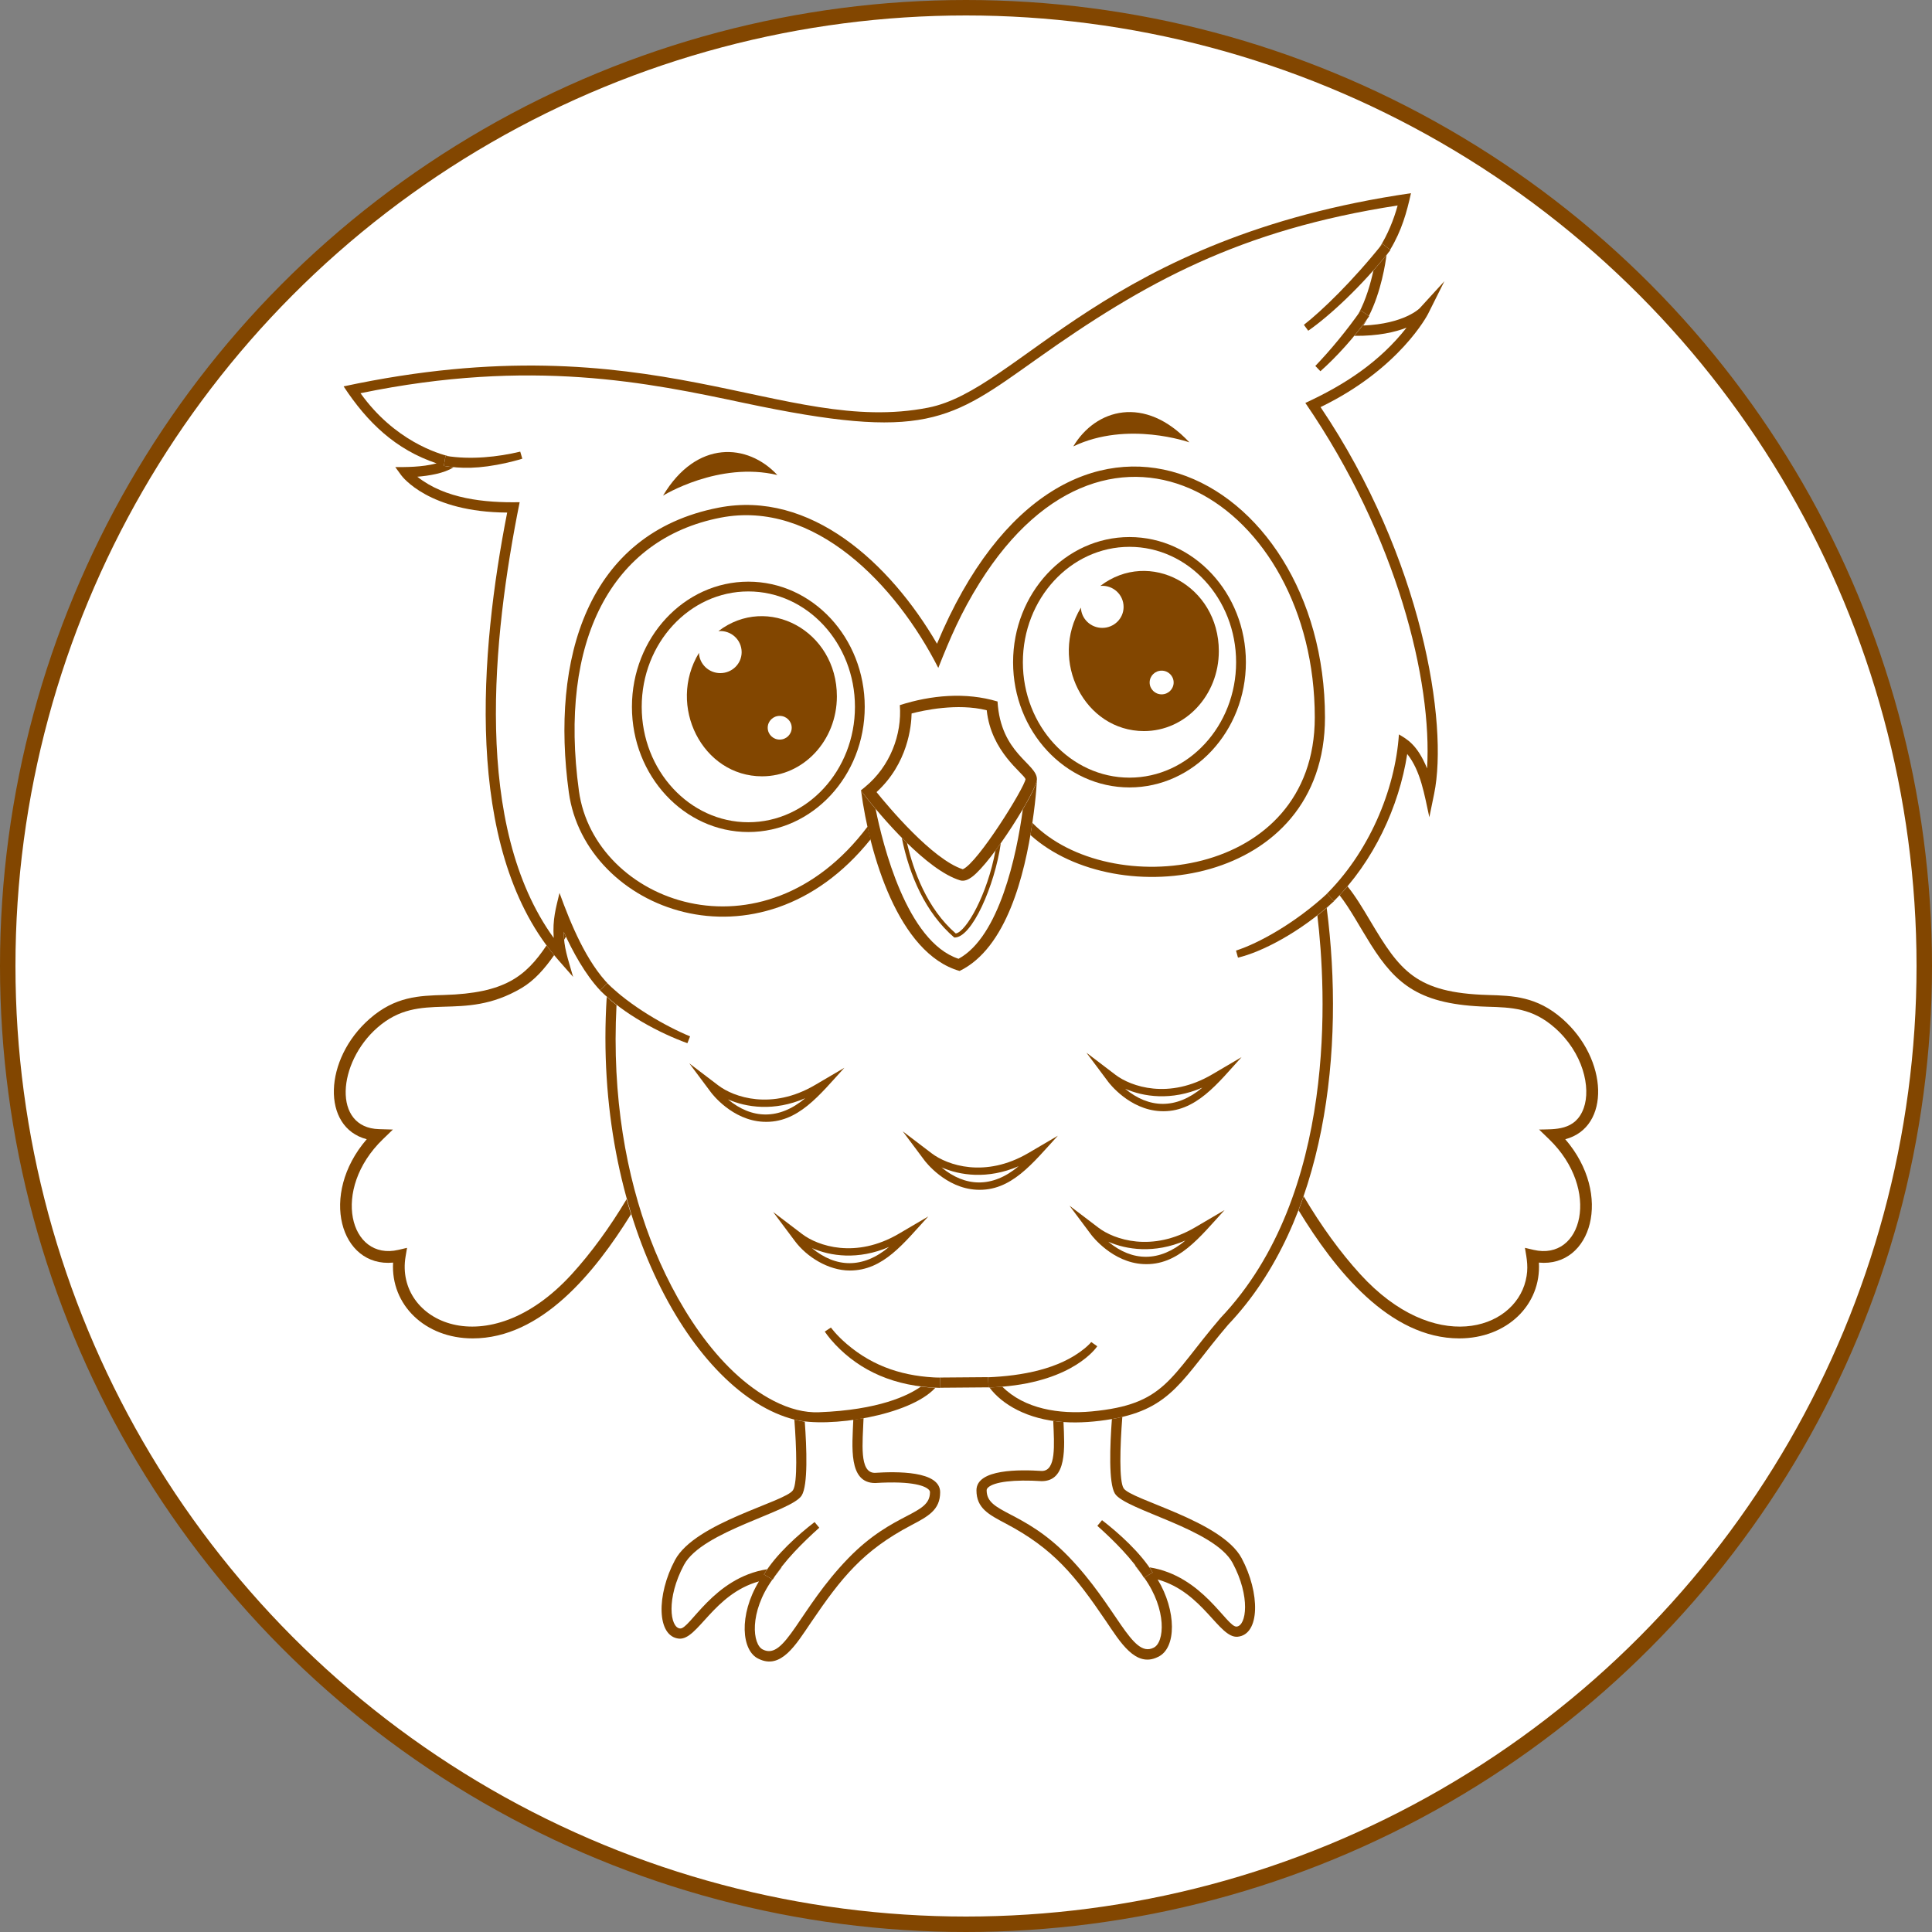 <svg width="2500" height="2500" viewBox="0 0 2500 2500" fill="none" xmlns="http://www.w3.org/2000/svg">
<rect x="0" y="0" width="2500" height="2500" fill="#808080" stroke="none"/>
<circle cx="1250" cy="1250" r="1240" fill="white" stroke="#824600" stroke-width="20"/>
<g clip-path="url(#clip0_5_229)">
<path d="M810.805 1551.8C788.971 1588.33 764.635 1621.64 739.832 1648.81C630.814 1768.23 510.682 1710.08 524.812 1625.97L526.706 1614.71L515.581 1617.31C452.587 1632.06 427.98 1539.43 495.442 1474.18L508.406 1461.64L490.378 1461.11C430.065 1459.36 436.526 1375.07 488.373 1329.71C544.94 1280.23 597.363 1324.23 674.858 1278.56C691.476 1268.77 704.952 1253.36 717.049 1235.94C713.758 1231.97 710.479 1227.78 707.227 1223.37C680.007 1263.87 652.84 1285.2 574.759 1287.5C542.174 1288.46 511.399 1289.37 478.365 1318.26C418.682 1370.48 415.778 1458.83 474.546 1474.16C412.536 1546.04 440.527 1640.24 508.653 1633.81C505.522 1688.3 549.856 1731.88 611.685 1731.88C700.584 1731.88 769.712 1646.77 816.541 1571.21C814.544 1564.86 812.648 1558.37 810.805 1551.8Z" fill="#824600"/>
<path d="M729.443 1205.7C729.465 1208.95 729.673 1212.43 729.99 1215.99C730.792 1214.69 731.586 1213.38 732.383 1212.07C731.358 1209.89 730.365 1207.75 729.443 1205.7Z" fill="#824600"/>
<path d="M2021.62 1318.26C1988.58 1289.37 1957.8 1288.46 1925.22 1287.5C1832.03 1284.75 1811.57 1256.33 1773.03 1191.55C1763.38 1175.34 1753.97 1159.57 1743.67 1146.91C1740.39 1150.79 1736.95 1154.62 1733.4 1158.41C1747.03 1175.77 1759.69 1199.78 1773.86 1222.23C1806.99 1274.71 1837.85 1300.14 1924.77 1302.7C1955.85 1303.61 1982.68 1304.41 2011.61 1329.71C2048.74 1362.2 2058.77 1407.62 2049.34 1433.86C2038.67 1463.58 2011.57 1461.05 1991.57 1461.63L2004.54 1474.17C2071.76 1539.2 2047.69 1632.16 1984.39 1617.31L1973.27 1614.7C1975.74 1629.44 1978.22 1640.66 1974.2 1657.18C1958.46 1721.74 1855.4 1753.17 1760.15 1648.81C1734.48 1620.69 1709.32 1586 1686.91 1547.97C1684.82 1554.04 1682.62 1560.09 1680.32 1566.11C1727.3 1643.37 1797.87 1731.87 1888.3 1731.87C1949.78 1731.87 1994.48 1688.61 1991.33 1633.81C2059.32 1640.24 2087.56 1546.15 2025.44 1474.16C2084.35 1458.79 2081.2 1370.4 2021.62 1318.26Z" fill="#824600"/>
<path d="M1002.08 2040.38L1011.4 2028.08L1010.59 2028.18C1006.63 2033.27 1004.12 2037 1002.08 2040.38Z" fill="#824600"/>
<path d="M1104.16 1837.02C1102.81 1871.69 1097.44 1919.04 1132.48 1919.04C1183.38 1915.82 1197.71 1923.73 1201.5 1927.28C1203.15 1928.82 1203.37 1930 1203.37 1930.95C1203.37 1961.2 1156.77 1955.45 1097.74 2016.32C1033.96 2082.07 1016.06 2148.77 987.333 2134.59C973.568 2128.4 969.125 2086.4 999.534 2043.9L988.532 2037.29C990.678 2033.73 991.445 2032.41 992.627 2030.61C922.952 2041.46 892.349 2109.09 879.862 2107.23C867.064 2106.03 861.842 2068.39 885.071 2024.95C908.576 1980.99 1024.16 1956.36 1037.36 1935.2C1045.71 1921.86 1043.87 1873.56 1041.37 1839.64C1036.93 1839.02 1032.44 1838.08 1027.91 1836.94C1030.65 1873.09 1032.21 1918.56 1026.17 1928.21C1016.62 1943.5 899.562 1969.87 873.429 2018.73C849.312 2063.83 849.621 2117.65 878.658 2120.39C902.916 2122.45 922.983 2062.81 982.089 2046.29C955.601 2089.97 959.446 2136.54 981.704 2146.53C1010.53 2160.79 1029.82 2128.34 1049.3 2099.63C1089.05 2041.07 1116.88 2006.42 1178.95 1973.75C1200.79 1962.26 1216.56 1953.95 1216.56 1930.95C1216.56 1902.98 1159.81 1904.07 1131.91 1905.86C1111.56 1905.73 1116.29 1866.87 1117.43 1835.01C1113.18 1835.72 1108.78 1836.4 1104.16 1837.02Z" fill="#824600"/>
<path d="M1060.13 1976.87L1054.08 1969.55C1032.78 1985.9 1004.07 2011.51 988.538 2037.29C989.041 2037.6 999.343 2043.79 999.849 2044.09C1014.27 2020.16 1039.58 1995.28 1060.13 1976.87Z" fill="#824600"/>
<path d="M1469.5 2025.73L1468.68 2025.62L1477.97 2037.87C1475.94 2034.52 1473.44 2030.79 1469.5 2025.73Z" fill="#824600"/>
<path d="M1438.79 1836.24C1436.26 1870.21 1434.32 1919.3 1442.73 1932.76C1456.02 1954.03 1571.4 1978.34 1595.02 2022.5C1618.37 2066.18 1612.82 2103.59 1600.27 2104.78C1587.68 2106.23 1556.66 2038.93 1487.46 2028.15C1488.6 2029.89 1489.06 2030.7 1491.55 2034.83L1480.56 2041.46C1510.2 2082.88 1507.06 2125.7 1492.6 2132.21C1464.35 2146.15 1445.4 2078.86 1382.35 2013.86C1323.62 1953.31 1276.73 1958.56 1276.73 1928.49C1276.73 1927.54 1276.95 1926.37 1278.59 1924.82C1286.5 1917.41 1312.32 1914.33 1347.93 1916.6C1381.01 1916.6 1377.6 1873.16 1376.16 1840.12C1371.55 1839.79 1367.13 1839.31 1362.89 1838.71C1364.23 1870.29 1366.79 1903.29 1348.18 1903.41C1320.34 1901.63 1263.53 1900.52 1263.53 1928.49C1263.53 1951.5 1279.3 1959.8 1301.16 1971.31C1363.34 2004.03 1391.19 2038.85 1430.84 2097.26C1449.47 2124.71 1469.42 2158.42 1498.23 2144.14C1522.83 2133.09 1522.33 2083.98 1497.99 2043.83C1556.89 2060.29 1577.19 2120 1601.45 2117.93C1630.8 2115.15 1630.59 2061.03 1606.66 2016.27C1580.65 1967.63 1463.39 1940.91 1453.92 1925.76C1448.03 1916.33 1449.28 1872.33 1452.27 1833.49C1448 1834.51 1443.51 1835.42 1438.79 1836.24Z" fill="#824600"/>
<path d="M1426.01 1967.1L1419.96 1974.42C1440.7 1992.95 1465.9 2017.83 1480.25 2041.66C1480.75 2041.36 1491.01 2035.16 1491.55 2034.83C1476.15 2009.28 1447.08 1983.28 1426.01 1967.1Z" fill="#824600"/>
<path d="M1191.58 1794.31C1175.32 1805.79 1137.25 1824.52 1059.69 1827.44C1041.29 1828.2 1021.51 1823.15 1001.34 1812.81C927.372 1774.91 871.922 1683.1 841.684 1603.67C810.703 1522.28 791.55 1419.99 797.771 1300.52C793.373 1297.13 789.123 1293.59 785.101 1289.91C767.016 1575.54 897.851 1803.88 1027.91 1836.93C1071.93 1848.12 1177.18 1832.02 1210.35 1795.8L1211.63 1795.79C1205.06 1795.61 1198.64 1795.16 1191.58 1794.31Z" fill="#824600"/>
<path d="M1752.53 434.589C1783.49 434.899 1805.35 429.751 1820.06 424.004C1785.09 468.546 1739.75 498.103 1689.11 521.381C1807.87 694.417 1853.51 881.481 1846.64 994.343C1833.69 962.752 1819.92 956.24 1810.2 950.321C1805.32 1022.66 1771.05 1104.15 1713.51 1159.85C1713.59 1159.77 1716.32 1157.27 1717.25 1156.41L1726.06 1165.99C1777.5 1114.64 1810.34 1043.91 1820.95 975.655C1838.48 997.719 1843.13 1028.24 1849.56 1057.48L1855.8 1027.04C1874.32 936.754 1840.75 722.636 1708.78 526.781C1811.41 477.231 1847.45 407.054 1847.84 406.282L1869.06 363.87L1837.09 398.842C1836.89 399.055 1817.22 419.056 1764.15 421.223C1765.95 418.487 1767.64 415.636 1769.25 412.721C1763.91 420.403 1758.46 427.46 1752.53 434.589Z" fill="#824600"/>
<path d="M1777.18 350.021C1773.71 366.096 1767.63 387.95 1757.79 406.074C1757.91 405.904 1760.1 402.768 1760.87 401.666L1771.28 408.912C1787.33 377.536 1792.95 339.332 1794.06 330.62C1794.67 329.763 1795.46 328.588 1796.39 327.138C1790.39 334.686 1783.99 342.325 1777.18 350.021Z" fill="#824600"/>
<path d="M781.316 1286.33C780.911 1285.94 780.494 1285.55 780.098 1285.15C780.5 1285.55 780.909 1285.94 781.316 1286.33Z" fill="#824600"/>
<path d="M717.048 1235.94C720.55 1240.17 720.129 1239.64 741.6 1264.09C734.361 1238.73 729.588 1226.16 729.443 1205.71C741.002 1231.35 757.227 1260.87 776.525 1281.48L785.805 1272.2L788.912 1275.31C758.857 1245.13 738.524 1195.47 723.988 1155.44C719.288 1175.51 714.909 1189.01 716.495 1213.7C611.826 1069.17 637.034 825.559 672.442 649.848C626.856 650.742 575.827 645.387 540.042 616.884C554.49 615.702 574.706 612.617 586.936 604.634C581.565 604.089 579.651 603.719 574.333 602.835L576.503 589.818C577.859 590.046 581.683 590.671 581.925 590.709C566.778 587.147 510.487 570.272 466.482 508.821C687.846 463.102 839.86 495.358 962.283 521.325C1197.4 571.193 1228.9 544.634 1341.29 464.773C1480.81 365.606 1603.98 297.461 1808.53 265.894C1803.57 284.279 1795.33 304.15 1785.45 319.692C1785.6 319.501 1788.01 316.479 1788.87 315.406L1798.77 323.303C1813.98 298.023 1820.33 274.607 1825.81 250C1430.63 307.458 1319.84 504.232 1201.04 527.5C1011.89 564.569 845.738 413.962 444.633 499.967C475.408 546.762 511.882 581.763 564.976 599.587C545.692 604.678 524.497 604.406 511.495 604.406L519.125 614.885C520.568 616.876 555.098 662.75 656.287 663.259C621.029 842.669 599.796 1094.32 717.048 1235.94Z" fill="#824600"/>
<path d="M1716.76 1174.94C1718.59 1173.26 1720.36 1171.56 1722.13 1169.86C1716.31 1175.19 1710.47 1180.13 1704.68 1184.73C1716 1279.44 1731.47 1545.42 1579.35 1705.43C1512.57 1783.52 1508.02 1817.44 1412.44 1826.39C1370.82 1830.29 1325.73 1823.2 1296.96 1794.36C1289.09 1795 1285.28 1795.14 1280.29 1795.35C1296.5 1817.17 1329.21 1836.81 1376.17 1840.12C1396.63 1841.55 1418.58 1839.75 1438.79 1836.24C1517.24 1822.59 1530.04 1783.48 1589.15 1714.26C1717.18 1579.61 1740.24 1356.14 1716.76 1174.94Z" fill="#824600"/>
<path d="M1736.36 434.326C1736.67 433.943 1736.98 433.556 1737.29 433.171L1736.26 434.324L1736.36 434.326Z" fill="#824600"/>
<path d="M790.269 1276.63C792.947 1279.26 795.769 1281.83 798.697 1284.37L798.719 1284.06C795.672 1281.55 793.84 1280.1 790.269 1276.63Z" fill="#824600"/>
<path d="M1278.61 1782.2L1283.35 1782L1211.65 1782.57C1211.68 1782.57 1215.27 1782.67 1216.49 1782.69L1216.16 1795.74L1279.18 1795.23L1278.61 1782.2Z" fill="#824600"/>
<path d="M889.487 1349.9L892.954 1341.05C861.326 1327.98 815.232 1301.63 785.805 1272.2L776.472 1281.54C807.463 1312.53 853.459 1336.84 889.487 1349.9Z" fill="#824600"/>
<path d="M1726.19 1166.13C1725.95 1165.87 1717.5 1156.67 1717.26 1156.41C1675.54 1194.77 1628.61 1220.67 1599.39 1230.03L1601.94 1239.17C1631.86 1232.2 1681.95 1206.86 1726.19 1166.13Z" fill="#824600"/>
<path d="M1216.49 1782.7C1171.21 1781.55 1131.04 1769.31 1095.9 1739.3C1082.22 1727.62 1075.39 1718.07 1075.23 1717.83L1067.27 1723.02C1067.41 1723.24 1071.82 1730.25 1080.88 1739.82C1113.16 1773.91 1157.5 1794.41 1216.16 1795.89C1216.16 1795.63 1216.48 1782.96 1216.49 1782.7Z" fill="#824600"/>
<path d="M1296.96 1794.36C1389.26 1786.8 1418.59 1743.95 1419.85 1742.05L1412.07 1736.59C1411.99 1736.7 1409.37 1740.02 1403.53 1744.82C1370.45 1772.01 1321.42 1780.38 1278.61 1782.2C1278.62 1782.45 1279.18 1795.1 1279.19 1795.39C1285.53 1795.13 1289.09 1795 1296.96 1794.36Z" fill="#824600"/>
<path d="M1479.43 1635.71C1524.68 1638.09 1552.43 1600.82 1584.59 1565.82L1546.52 1588.18C1490.51 1621.08 1441.49 1603.93 1421.37 1588.62L1383.91 1560.13L1412.1 1597.85C1413.19 1599.31 1439.53 1633.71 1479.43 1635.71ZM1533.86 1605.25C1500.59 1633.23 1465.43 1632.83 1434.12 1606.8C1457.75 1617.08 1493.6 1622.63 1533.86 1605.25Z" fill="#824600"/>
<path d="M1568.5 1390.3C1512.49 1423.2 1463.48 1406.05 1443.35 1390.75L1405.83 1362.18L1434.07 1399.94C1435.16 1401.41 1461.26 1435.81 1501.42 1437.83C1547.53 1440.27 1576.48 1400.7 1606.61 1367.91L1568.5 1390.3ZM1455.96 1408.87C1479.58 1419.19 1515.51 1424.8 1555.85 1407.38C1521.81 1436.01 1486.43 1434.31 1455.96 1408.87Z" fill="#824600"/>
<path d="M1330.77 1491.98C1274.75 1524.87 1225.75 1507.74 1205.63 1492.43L1168.17 1463.94L1196.35 1501.64C1197.44 1503.1 1223.64 1537.5 1263.69 1539.51C1308.52 1541.89 1336.14 1505.23 1368.85 1469.63L1330.77 1491.98ZM1218.28 1510.57C1241.91 1520.89 1277.81 1526.48 1318.11 1509.07C1283.93 1537.8 1248.65 1535.89 1218.28 1510.57Z" fill="#824600"/>
<path d="M1092.64 1381.69L1054.57 1404.04C998.546 1436.93 949.543 1419.79 929.418 1404.48L891.935 1375.97L920.136 1413.69C921.228 1415.16 947.324 1449.56 987.484 1451.57C1032.75 1453.98 1060.74 1416.41 1092.64 1381.69ZM942.016 1422.6C965.64 1432.95 1001.57 1438.55 1041.91 1421.12C1008.04 1449.61 972.639 1448.2 942.016 1422.6Z" fill="#824600"/>
<path d="M1037.97 1596.85L1000.48 1568.34L1028.69 1606.07C1043.86 1626.29 1071.74 1644.05 1099.68 1644.05C1143.12 1644.05 1169.35 1608.73 1201.2 1574.07L1163.12 1596.43C1107.12 1629.31 1058.1 1612.18 1037.97 1596.85ZM1050.64 1615.01C1074.27 1625.33 1110.17 1630.91 1150.47 1613.5C1116.76 1641.85 1081.49 1640.72 1050.64 1615.01Z" fill="#824600"/>
<path d="M1788.87 315.402C1750.3 363.803 1709.73 402.892 1687.22 420.307L1692.84 427.964C1719.76 409.244 1761.21 371.362 1799.18 323.627C1798.44 323.036 1791.4 317.417 1788.87 315.402Z" fill="#824600"/>
<path d="M1760.87 401.669C1743.1 427.199 1721.11 453.743 1702.02 473.521L1708.59 480.375C1728.76 462.476 1752.57 436.694 1771.7 409.205C1770.41 408.307 1761.92 402.4 1760.87 401.669Z" fill="#824600"/>
<path d="M656.266 598.743C668.04 596.065 675.702 593.582 675.862 593.526L673.182 584.418C644.402 591.279 609.064 595.234 576.499 589.816L574.329 602.833C595.732 606.391 619.514 607.105 656.266 598.743Z" fill="#824600"/>
<path d="M1126.59 1086.03C1125.11 1080.26 1123.8 1074.76 1122.64 1069.63C986.849 1250.09 768.941 1167.65 749.146 1023.58C722.487 829.567 791.005 697.329 932.429 669.859C1053.68 646.308 1159.36 756.47 1214.15 864.275C1229.44 825.719 1243.44 792.817 1267.6 754.188C1436.69 483.847 1701.32 651.055 1701.32 928.353C1701.32 1138.46 1435.08 1166.19 1335.87 1064.78C1335.12 1069.83 1334.28 1075.07 1333.34 1080.5C1445.8 1181.97 1714.51 1146.56 1714.51 928.351C1714.51 610.331 1377.85 436.8 1212.48 833.001C1151.75 728.77 1048.84 633.834 929.918 656.896C759.535 689.989 712.365 852.881 736.071 1025.38C756.975 1177.6 982.517 1265.77 1126.59 1086.03Z" fill="#824600"/>
<path d="M1335.86 1064.78C1341.45 1027.19 1341.77 1007.39 1341.77 1008.23C1341.81 1013.75 1334.3 1029.07 1323.51 1047.31C1315.62 1106.69 1292.94 1212.24 1240.34 1240.66C1173.14 1218.55 1142.14 1092.28 1133.05 1046.81C1123.38 1035.31 1118.6 1028.99 1114.23 1023.3C1125.03 1104.83 1162.23 1233.74 1241.72 1256.43C1302.78 1226.77 1325.94 1131.64 1335.86 1064.78Z" fill="#824600"/>
<path d="M1234.79 1213.14C1257.46 1214.22 1287.3 1145.71 1295.06 1091.03C1292.74 1094.28 1290.43 1097.47 1288.13 1100.55C1277.77 1157.39 1250.21 1205.79 1236.73 1207.91C1199.27 1175.41 1181.77 1126.22 1173.69 1090.86C1171.4 1088.63 1169.12 1086.37 1166.9 1084.13C1176.78 1132.66 1197.35 1180.96 1234.79 1213.14Z" fill="#824600"/>
<path d="M1290.8 907.732C1249.56 895.36 1204.83 899.525 1164.38 912.423C1167.28 950.415 1151.87 991.635 1119.4 1018.33L1113.89 1022.86C1141.64 1058.94 1199.66 1126.19 1242.4 1139.17C1247.85 1140.82 1253.37 1138.03 1257.92 1134.61C1284.08 1115 1341.87 1022.37 1341.77 1008.24C1341.63 987.882 1294.81 975.299 1290.8 907.732ZM1327.04 1008.16C1325.6 1019.49 1265.12 1116.94 1245.84 1124.81C1206.45 1112.15 1148.85 1043.11 1134.22 1024.97C1174.81 987.927 1179.31 939.495 1179.61 923.229C1194.42 919.342 1238.64 909.517 1276.83 919.059C1282.51 973.017 1324.04 1000.19 1327.04 1008.16Z" fill="#824600"/>
<path d="M1005.9 614.673C967.665 573.555 901.418 568.583 857.975 641.336C857.978 641.336 930.14 596.637 1005.9 614.673Z" fill="#824600"/>
<path d="M1539.08 572.421C1481.24 510.493 1417.54 529.351 1388.86 577.625C1459.1 543.986 1539.08 572.421 1539.08 572.421Z" fill="#824600"/>
<path d="M1480.34 946.02C1533.89 946.02 1577.16 899.72 1577.16 842.552C1577.16 757.598 1487.4 709.616 1423.84 758.148C1440.2 756.717 1453.92 769.344 1453.92 785.385C1453.92 800.337 1441.61 812.482 1426.3 812.482C1411.44 812.482 1399.18 800.807 1398.7 786.265C1357.11 854.857 1403.16 946.02 1480.34 946.02ZM1503.16 867.823C1511.76 867.823 1518.69 874.693 1518.69 883.157C1518.69 891.631 1511.76 898.492 1503.16 898.492C1494.56 898.492 1487.64 891.629 1487.64 883.157C1487.64 874.696 1494.55 867.823 1503.16 867.823Z" fill="#824600"/>
<path d="M929.61 816.676C945.971 815.247 959.685 827.874 959.685 843.913C959.685 858.865 947.373 871.01 932.063 871.01C917.205 871.01 904.947 859.335 904.467 844.793C862.879 913.388 908.93 1004.55 986.103 1004.55C1039.65 1004.55 1082.92 958.248 1082.92 901.081C1082.92 816.126 993.165 768.15 929.61 816.676ZM1008.92 957.024C1000.32 957.024 993.41 950.159 993.41 941.687C993.41 933.223 1000.32 926.353 1008.92 926.353C1017.53 926.353 1024.46 933.223 1024.46 941.687C1024.46 950.159 1017.53 957.024 1008.92 957.024Z" fill="#824600"/>
<path d="M1461.55 1018.93C1544.61 1018.93 1612.18 946.261 1612.18 856.936C1612.18 767.615 1544.61 694.947 1461.55 694.947C1378.5 694.947 1310.93 767.614 1310.93 856.936C1310.93 946.26 1378.5 1018.93 1461.55 1018.93ZM1461.55 707.603C1537.63 707.603 1599.52 774.595 1599.52 856.933C1599.52 939.277 1537.63 1006.27 1461.55 1006.27C1385.48 1006.27 1323.59 939.279 1323.59 856.933C1323.59 774.594 1385.48 707.603 1461.55 707.603Z" fill="#824600"/>
<path d="M968.336 752.663C885.283 752.663 817.717 825.329 817.717 914.655C817.717 1003.98 885.288 1076.64 968.336 1076.64C1051.39 1076.64 1118.96 1003.98 1118.96 914.655C1118.96 825.329 1051.39 752.663 968.336 752.663ZM968.336 1063.98C892.262 1063.98 830.373 996.993 830.373 914.65C830.373 832.306 892.262 765.314 968.336 765.314C1044.41 765.314 1106.3 832.306 1106.3 914.65C1106.3 996.993 1044.41 1063.98 968.336 1063.98Z" fill="#824600"/>
</g>
<defs>
<clipPath id="clip0_5_229">
<rect width="1636" height="1900" fill="white" transform="translate(432 250)"/>
</clipPath>
</defs>
</svg>
